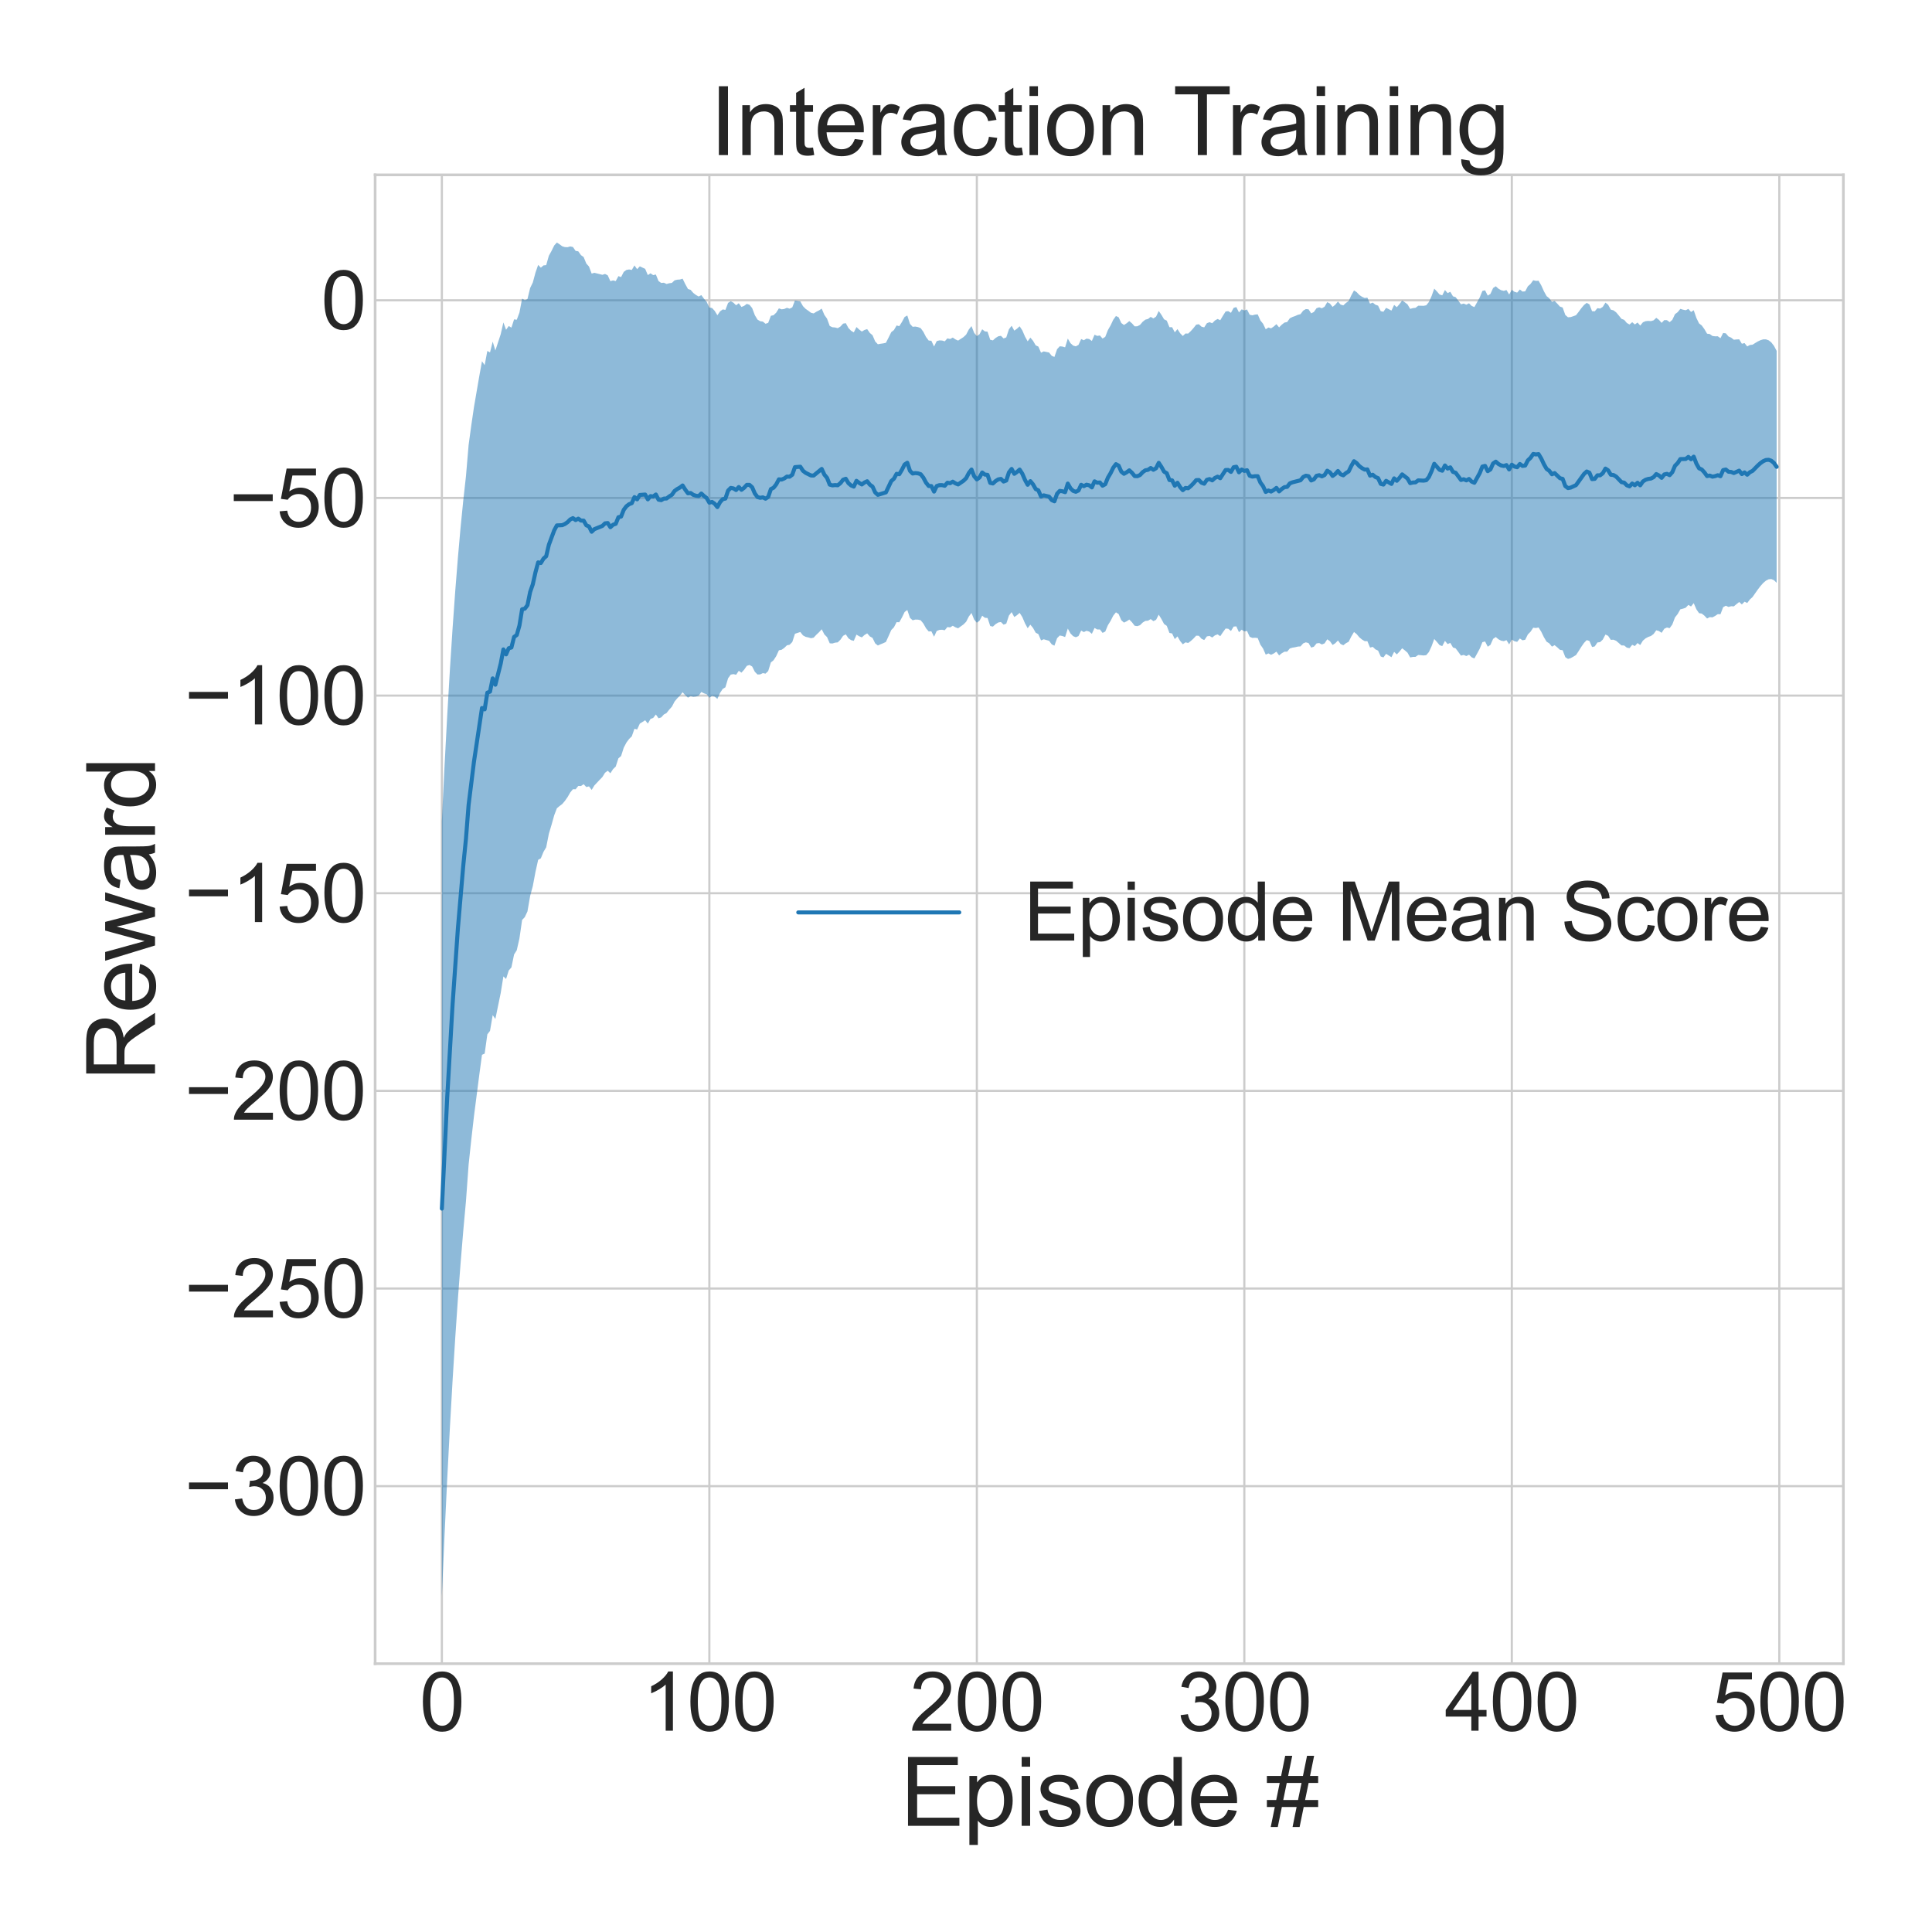 <?xml version="1.0" encoding="utf-8" standalone="no"?>
<!DOCTYPE svg PUBLIC "-//W3C//DTD SVG 1.1//EN"
  "http://www.w3.org/Graphics/SVG/1.1/DTD/svg11.dtd">
<svg xmlns:xlink="http://www.w3.org/1999/xlink" width="720pt" height="720pt" viewBox="0 0 720 720" xmlns="http://www.w3.org/2000/svg" version="1.1">
 <defs>
  <style type="text/css">*{stroke-linejoin: round; stroke-linecap: butt}</style>
 </defs>
 <g id="figure_1">
  <g id="patch_1">
   <path d="M 0 720 
L 720 720 
L 720 0 
L 0 0 
z
" style="fill: #ffffff"/>
  </g>
  <g id="axes_1">
   <g id="patch_2">
    <path d="M 139.8 620.014 
L 686.972 620.014 
L 686.972 65.16 
L 139.8 65.16 
z
" style="fill: #ffffff"/>
   </g>
   <g id="matplotlib.axis_1">
    <g id="xtick_1">
     <g id="line2d_1">
      <path d="M 164.671 620.014 
L 164.671 65.16 
" clip-path="url(#p056895d25e)" style="fill: none; stroke: #cccccc; stroke-width: 0.8; stroke-linecap: round"/>
     </g>
     <g id="line2d_2"/>
     <g id="text_1">
      <!-- 0 -->
      <g style="fill: #262626" transform="translate(156.33 644.987)scale(0.3 -0.3)">
       <defs>
        <path id="ArialMT-30" d="M 266 2259 
Q 266 3072 433 3567 
Q 600 4063 929 4331 
Q 1259 4600 1759 4600 
Q 2128 4600 2406 4451 
Q 2684 4303 2865 4023 
Q 3047 3744 3150 3342 
Q 3253 2941 3253 2259 
Q 3253 1453 3087 958 
Q 2922 463 2592 192 
Q 2263 -78 1759 -78 
Q 1097 -78 719 397 
Q 266 969 266 2259 
z
M 844 2259 
Q 844 1131 1108 757 
Q 1372 384 1759 384 
Q 2147 384 2411 759 
Q 2675 1134 2675 2259 
Q 2675 3391 2411 3762 
Q 2147 4134 1753 4134 
Q 1366 4134 1134 3806 
Q 844 3388 844 2259 
z
" transform="scale(0.016)"/>
       </defs>
       <use xlink:href="#ArialMT-30"/>
      </g>
     </g>
    </g>
    <g id="xtick_2">
     <g id="line2d_3">
      <path d="M 264.357 620.014 
L 264.357 65.16 
" clip-path="url(#p056895d25e)" style="fill: none; stroke: #cccccc; stroke-width: 0.8; stroke-linecap: round"/>
     </g>
     <g id="line2d_4"/>
     <g id="text_2">
      <!-- 100 -->
      <g style="fill: #262626" transform="translate(239.332 644.987)scale(0.3 -0.3)">
       <defs>
        <path id="ArialMT-31" d="M 2384 0 
L 1822 0 
L 1822 3584 
Q 1619 3391 1289 3197 
Q 959 3003 697 2906 
L 697 3450 
Q 1169 3672 1522 3987 
Q 1875 4303 2022 4600 
L 2384 4600 
L 2384 0 
z
" transform="scale(0.016)"/>
       </defs>
       <use xlink:href="#ArialMT-31"/>
       <use xlink:href="#ArialMT-30" x="55.615"/>
       <use xlink:href="#ArialMT-30" x="111.23"/>
      </g>
     </g>
    </g>
    <g id="xtick_3">
     <g id="line2d_5">
      <path d="M 364.042 620.014 
L 364.042 65.16 
" clip-path="url(#p056895d25e)" style="fill: none; stroke: #cccccc; stroke-width: 0.8; stroke-linecap: round"/>
     </g>
     <g id="line2d_6"/>
     <g id="text_3">
      <!-- 200 -->
      <g style="fill: #262626" transform="translate(339.018 644.987)scale(0.3 -0.3)">
       <defs>
        <path id="ArialMT-32" d="M 3222 541 
L 3222 0 
L 194 0 
Q 188 203 259 391 
Q 375 700 629 1000 
Q 884 1300 1366 1694 
Q 2113 2306 2375 2664 
Q 2638 3022 2638 3341 
Q 2638 3675 2398 3904 
Q 2159 4134 1775 4134 
Q 1369 4134 1125 3890 
Q 881 3647 878 3216 
L 300 3275 
Q 359 3922 746 4261 
Q 1134 4600 1788 4600 
Q 2447 4600 2831 4234 
Q 3216 3869 3216 3328 
Q 3216 3053 3103 2787 
Q 2991 2522 2730 2228 
Q 2469 1934 1863 1422 
Q 1356 997 1212 845 
Q 1069 694 975 541 
L 3222 541 
z
" transform="scale(0.016)"/>
       </defs>
       <use xlink:href="#ArialMT-32"/>
       <use xlink:href="#ArialMT-30" x="55.615"/>
       <use xlink:href="#ArialMT-30" x="111.23"/>
      </g>
     </g>
    </g>
    <g id="xtick_4">
     <g id="line2d_7">
      <path d="M 463.727 620.014 
L 463.727 65.16 
" clip-path="url(#p056895d25e)" style="fill: none; stroke: #cccccc; stroke-width: 0.8; stroke-linecap: round"/>
     </g>
     <g id="line2d_8"/>
     <g id="text_4">
      <!-- 300 -->
      <g style="fill: #262626" transform="translate(438.703 644.987)scale(0.3 -0.3)">
       <defs>
        <path id="ArialMT-33" d="M 269 1209 
L 831 1284 
Q 928 806 1161 595 
Q 1394 384 1728 384 
Q 2125 384 2398 659 
Q 2672 934 2672 1341 
Q 2672 1728 2419 1979 
Q 2166 2231 1775 2231 
Q 1616 2231 1378 2169 
L 1441 2663 
Q 1497 2656 1531 2656 
Q 1891 2656 2178 2843 
Q 2466 3031 2466 3422 
Q 2466 3731 2256 3934 
Q 2047 4138 1716 4138 
Q 1388 4138 1169 3931 
Q 950 3725 888 3313 
L 325 3413 
Q 428 3978 793 4289 
Q 1159 4600 1703 4600 
Q 2078 4600 2393 4439 
Q 2709 4278 2876 4000 
Q 3044 3722 3044 3409 
Q 3044 3113 2884 2869 
Q 2725 2625 2413 2481 
Q 2819 2388 3044 2092 
Q 3269 1797 3269 1353 
Q 3269 753 2831 336 
Q 2394 -81 1725 -81 
Q 1122 -81 723 278 
Q 325 638 269 1209 
z
" transform="scale(0.016)"/>
       </defs>
       <use xlink:href="#ArialMT-33"/>
       <use xlink:href="#ArialMT-30" x="55.615"/>
       <use xlink:href="#ArialMT-30" x="111.23"/>
      </g>
     </g>
    </g>
    <g id="xtick_5">
     <g id="line2d_9">
      <path d="M 563.412 620.014 
L 563.412 65.16 
" clip-path="url(#p056895d25e)" style="fill: none; stroke: #cccccc; stroke-width: 0.8; stroke-linecap: round"/>
     </g>
     <g id="line2d_10"/>
     <g id="text_5">
      <!-- 400 -->
      <g style="fill: #262626" transform="translate(538.388 644.987)scale(0.3 -0.3)">
       <defs>
        <path id="ArialMT-34" d="M 2069 0 
L 2069 1097 
L 81 1097 
L 81 1613 
L 2172 4581 
L 2631 4581 
L 2631 1613 
L 3250 1613 
L 3250 1097 
L 2631 1097 
L 2631 0 
L 2069 0 
z
M 2069 1613 
L 2069 3678 
L 634 1613 
L 2069 1613 
z
" transform="scale(0.016)"/>
       </defs>
       <use xlink:href="#ArialMT-34"/>
       <use xlink:href="#ArialMT-30" x="55.615"/>
       <use xlink:href="#ArialMT-30" x="111.23"/>
      </g>
     </g>
    </g>
    <g id="xtick_6">
     <g id="line2d_11">
      <path d="M 663.097 620.014 
L 663.097 65.16 
" clip-path="url(#p056895d25e)" style="fill: none; stroke: #cccccc; stroke-width: 0.8; stroke-linecap: round"/>
     </g>
     <g id="line2d_12"/>
     <g id="text_6">
      <!-- 500 -->
      <g style="fill: #262626" transform="translate(638.073 644.987)scale(0.3 -0.3)">
       <defs>
        <path id="ArialMT-35" d="M 266 1200 
L 856 1250 
Q 922 819 1161 601 
Q 1400 384 1738 384 
Q 2144 384 2425 690 
Q 2706 997 2706 1503 
Q 2706 1984 2436 2262 
Q 2166 2541 1728 2541 
Q 1456 2541 1237 2417 
Q 1019 2294 894 2097 
L 366 2166 
L 809 4519 
L 3088 4519 
L 3088 3981 
L 1259 3981 
L 1013 2750 
Q 1425 3038 1878 3038 
Q 2478 3038 2890 2622 
Q 3303 2206 3303 1553 
Q 3303 931 2941 478 
Q 2500 -78 1738 -78 
Q 1113 -78 717 272 
Q 322 622 266 1200 
z
" transform="scale(0.016)"/>
       </defs>
       <use xlink:href="#ArialMT-35"/>
       <use xlink:href="#ArialMT-30" x="55.615"/>
       <use xlink:href="#ArialMT-30" x="111.23"/>
      </g>
     </g>
    </g>
    <g id="text_7">
     <!-- Episode # -->
     <g style="fill: #262626" transform="translate(335.555 680.429)scale(0.35 -0.35)">
      <defs>
       <path id="ArialMT-45" d="M 506 0 
L 506 4581 
L 3819 4581 
L 3819 4041 
L 1113 4041 
L 1113 2638 
L 3647 2638 
L 3647 2100 
L 1113 2100 
L 1113 541 
L 3925 541 
L 3925 0 
L 506 0 
z
" transform="scale(0.016)"/>
       <path id="ArialMT-70" d="M 422 -1272 
L 422 3319 
L 934 3319 
L 934 2888 
Q 1116 3141 1344 3267 
Q 1572 3394 1897 3394 
Q 2322 3394 2647 3175 
Q 2972 2956 3137 2557 
Q 3303 2159 3303 1684 
Q 3303 1175 3120 767 
Q 2938 359 2589 142 
Q 2241 -75 1856 -75 
Q 1575 -75 1351 44 
Q 1128 163 984 344 
L 984 -1272 
L 422 -1272 
z
M 931 1641 
Q 931 1000 1190 694 
Q 1450 388 1819 388 
Q 2194 388 2461 705 
Q 2728 1022 2728 1688 
Q 2728 2322 2467 2637 
Q 2206 2953 1844 2953 
Q 1484 2953 1207 2617 
Q 931 2281 931 1641 
z
" transform="scale(0.016)"/>
       <path id="ArialMT-69" d="M 425 3934 
L 425 4581 
L 988 4581 
L 988 3934 
L 425 3934 
z
M 425 0 
L 425 3319 
L 988 3319 
L 988 0 
L 425 0 
z
" transform="scale(0.016)"/>
       <path id="ArialMT-73" d="M 197 991 
L 753 1078 
Q 800 744 1014 566 
Q 1228 388 1613 388 
Q 2000 388 2187 545 
Q 2375 703 2375 916 
Q 2375 1106 2209 1216 
Q 2094 1291 1634 1406 
Q 1016 1563 777 1677 
Q 538 1791 414 1992 
Q 291 2194 291 2438 
Q 291 2659 392 2848 
Q 494 3038 669 3163 
Q 800 3259 1026 3326 
Q 1253 3394 1513 3394 
Q 1903 3394 2198 3281 
Q 2494 3169 2634 2976 
Q 2775 2784 2828 2463 
L 2278 2388 
Q 2241 2644 2061 2787 
Q 1881 2931 1553 2931 
Q 1166 2931 1000 2803 
Q 834 2675 834 2503 
Q 834 2394 903 2306 
Q 972 2216 1119 2156 
Q 1203 2125 1616 2013 
Q 2213 1853 2448 1751 
Q 2684 1650 2818 1456 
Q 2953 1263 2953 975 
Q 2953 694 2789 445 
Q 2625 197 2315 61 
Q 2006 -75 1616 -75 
Q 969 -75 630 194 
Q 291 463 197 991 
z
" transform="scale(0.016)"/>
       <path id="ArialMT-6f" d="M 213 1659 
Q 213 2581 725 3025 
Q 1153 3394 1769 3394 
Q 2453 3394 2887 2945 
Q 3322 2497 3322 1706 
Q 3322 1066 3130 698 
Q 2938 331 2570 128 
Q 2203 -75 1769 -75 
Q 1072 -75 642 372 
Q 213 819 213 1659 
z
M 791 1659 
Q 791 1022 1069 705 
Q 1347 388 1769 388 
Q 2188 388 2466 706 
Q 2744 1025 2744 1678 
Q 2744 2294 2464 2611 
Q 2184 2928 1769 2928 
Q 1347 2928 1069 2612 
Q 791 2297 791 1659 
z
" transform="scale(0.016)"/>
       <path id="ArialMT-64" d="M 2575 0 
L 2575 419 
Q 2259 -75 1647 -75 
Q 1250 -75 917 144 
Q 584 363 401 755 
Q 219 1147 219 1656 
Q 219 2153 384 2558 
Q 550 2963 881 3178 
Q 1213 3394 1622 3394 
Q 1922 3394 2156 3267 
Q 2391 3141 2538 2938 
L 2538 4581 
L 3097 4581 
L 3097 0 
L 2575 0 
z
M 797 1656 
Q 797 1019 1065 703 
Q 1334 388 1700 388 
Q 2069 388 2326 689 
Q 2584 991 2584 1609 
Q 2584 2291 2321 2609 
Q 2059 2928 1675 2928 
Q 1300 2928 1048 2622 
Q 797 2316 797 1656 
z
" transform="scale(0.016)"/>
       <path id="ArialMT-65" d="M 2694 1069 
L 3275 997 
Q 3138 488 2766 206 
Q 2394 -75 1816 -75 
Q 1088 -75 661 373 
Q 234 822 234 1631 
Q 234 2469 665 2931 
Q 1097 3394 1784 3394 
Q 2450 3394 2872 2941 
Q 3294 2488 3294 1666 
Q 3294 1616 3291 1516 
L 816 1516 
Q 847 969 1125 678 
Q 1403 388 1819 388 
Q 2128 388 2347 550 
Q 2566 713 2694 1069 
z
M 847 1978 
L 2700 1978 
Q 2663 2397 2488 2606 
Q 2219 2931 1791 2931 
Q 1403 2931 1139 2672 
Q 875 2413 847 1978 
z
" transform="scale(0.016)"/>
       <path id="ArialMT-20" transform="scale(0.016)"/>
       <path id="ArialMT-23" d="M 322 -78 
L 594 1253 
L 66 1253 
L 66 1719 
L 688 1719 
L 919 2853 
L 66 2853 
L 66 3319 
L 1013 3319 
L 1284 4659 
L 1753 4659 
L 1481 3319 
L 2466 3319 
L 2738 4659 
L 3209 4659 
L 2938 3319 
L 3478 3319 
L 3478 2853 
L 2844 2853 
L 2609 1719 
L 3478 1719 
L 3478 1253 
L 2516 1253 
L 2244 -78 
L 1775 -78 
L 2044 1253 
L 1063 1253 
L 791 -78 
L 322 -78 
z
M 1156 1719 
L 2138 1719 
L 2372 2853 
L 1388 2853 
L 1156 1719 
z
" transform="scale(0.016)"/>
      </defs>
      <use xlink:href="#ArialMT-45"/>
      <use xlink:href="#ArialMT-70" x="66.699"/>
      <use xlink:href="#ArialMT-69" x="122.314"/>
      <use xlink:href="#ArialMT-73" x="144.531"/>
      <use xlink:href="#ArialMT-6f" x="194.531"/>
      <use xlink:href="#ArialMT-64" x="250.146"/>
      <use xlink:href="#ArialMT-65" x="305.762"/>
      <use xlink:href="#ArialMT-20" x="361.377"/>
      <use xlink:href="#ArialMT-23" x="389.16"/>
     </g>
    </g>
   </g>
   <g id="matplotlib.axis_2">
    <g id="ytick_1">
     <g id="line2d_13">
      <path d="M 139.8 553.846 
L 686.972 553.846 
" clip-path="url(#p056895d25e)" style="fill: none; stroke: #cccccc; stroke-width: 0.8; stroke-linecap: round"/>
     </g>
     <g id="line2d_14"/>
     <g id="text_8">
      <!-- −300 -->
      <g style="fill: #262626" transform="translate(68.73 564.583)scale(0.3 -0.3)">
       <defs>
        <path id="ArialMT-2212" d="M 3381 1997 
L 356 1997 
L 356 2522 
L 3381 2522 
L 3381 1997 
z
" transform="scale(0.016)"/>
       </defs>
       <use xlink:href="#ArialMT-2212"/>
       <use xlink:href="#ArialMT-33" x="58.398"/>
       <use xlink:href="#ArialMT-30" x="114.014"/>
       <use xlink:href="#ArialMT-30" x="169.629"/>
      </g>
     </g>
    </g>
    <g id="ytick_2">
     <g id="line2d_15">
      <path d="M 139.8 480.192 
L 686.972 480.192 
" clip-path="url(#p056895d25e)" style="fill: none; stroke: #cccccc; stroke-width: 0.8; stroke-linecap: round"/>
     </g>
     <g id="line2d_16"/>
     <g id="text_9">
      <!-- −250 -->
      <g style="fill: #262626" transform="translate(68.73 490.928)scale(0.3 -0.3)">
       <use xlink:href="#ArialMT-2212"/>
       <use xlink:href="#ArialMT-32" x="58.398"/>
       <use xlink:href="#ArialMT-35" x="114.014"/>
       <use xlink:href="#ArialMT-30" x="169.629"/>
      </g>
     </g>
    </g>
    <g id="ytick_3">
     <g id="line2d_17">
      <path d="M 139.8 406.537 
L 686.972 406.537 
" clip-path="url(#p056895d25e)" style="fill: none; stroke: #cccccc; stroke-width: 0.8; stroke-linecap: round"/>
     </g>
     <g id="line2d_18"/>
     <g id="text_10">
      <!-- −200 -->
      <g style="fill: #262626" transform="translate(68.73 417.274)scale(0.3 -0.3)">
       <use xlink:href="#ArialMT-2212"/>
       <use xlink:href="#ArialMT-32" x="58.398"/>
       <use xlink:href="#ArialMT-30" x="114.014"/>
       <use xlink:href="#ArialMT-30" x="169.629"/>
      </g>
     </g>
    </g>
    <g id="ytick_4">
     <g id="line2d_19">
      <path d="M 139.8 332.882 
L 686.972 332.882 
" clip-path="url(#p056895d25e)" style="fill: none; stroke: #cccccc; stroke-width: 0.8; stroke-linecap: round"/>
     </g>
     <g id="line2d_20"/>
     <g id="text_11">
      <!-- −150 -->
      <g style="fill: #262626" transform="translate(68.73 343.619)scale(0.3 -0.3)">
       <use xlink:href="#ArialMT-2212"/>
       <use xlink:href="#ArialMT-31" x="58.398"/>
       <use xlink:href="#ArialMT-35" x="114.014"/>
       <use xlink:href="#ArialMT-30" x="169.629"/>
      </g>
     </g>
    </g>
    <g id="ytick_5">
     <g id="line2d_21">
      <path d="M 139.8 259.228 
L 686.972 259.228 
" clip-path="url(#p056895d25e)" style="fill: none; stroke: #cccccc; stroke-width: 0.8; stroke-linecap: round"/>
     </g>
     <g id="line2d_22"/>
     <g id="text_12">
      <!-- −100 -->
      <g style="fill: #262626" transform="translate(68.73 269.964)scale(0.3 -0.3)">
       <use xlink:href="#ArialMT-2212"/>
       <use xlink:href="#ArialMT-31" x="58.398"/>
       <use xlink:href="#ArialMT-30" x="114.014"/>
       <use xlink:href="#ArialMT-30" x="169.629"/>
      </g>
     </g>
    </g>
    <g id="ytick_6">
     <g id="line2d_23">
      <path d="M 139.8 185.573 
L 686.972 185.573 
" clip-path="url(#p056895d25e)" style="fill: none; stroke: #cccccc; stroke-width: 0.8; stroke-linecap: round"/>
     </g>
     <g id="line2d_24"/>
     <g id="text_13">
      <!-- −50 -->
      <g style="fill: #262626" transform="translate(85.412 196.31)scale(0.3 -0.3)">
       <use xlink:href="#ArialMT-2212"/>
       <use xlink:href="#ArialMT-35" x="58.398"/>
       <use xlink:href="#ArialMT-30" x="114.014"/>
      </g>
     </g>
    </g>
    <g id="ytick_7">
     <g id="line2d_25">
      <path d="M 139.8 111.918 
L 686.972 111.918 
" clip-path="url(#p056895d25e)" style="fill: none; stroke: #cccccc; stroke-width: 0.8; stroke-linecap: round"/>
     </g>
     <g id="line2d_26"/>
     <g id="text_14">
      <!-- 0 -->
      <g style="fill: #262626" transform="translate(119.617 122.655)scale(0.3 -0.3)">
       <use xlink:href="#ArialMT-30"/>
      </g>
     </g>
    </g>
    <g id="text_15">
     <!-- Reward -->
     <g style="fill: #262626" transform="translate(57.773 402.885)rotate(-90)scale(0.35 -0.35)">
      <defs>
       <path id="ArialMT-52" d="M 503 0 
L 503 4581 
L 2534 4581 
Q 3147 4581 3465 4457 
Q 3784 4334 3975 4021 
Q 4166 3709 4166 3331 
Q 4166 2844 3850 2509 
Q 3534 2175 2875 2084 
Q 3116 1969 3241 1856 
Q 3506 1613 3744 1247 
L 4541 0 
L 3778 0 
L 3172 953 
Q 2906 1366 2734 1584 
Q 2563 1803 2427 1890 
Q 2291 1978 2150 2013 
Q 2047 2034 1813 2034 
L 1109 2034 
L 1109 0 
L 503 0 
z
M 1109 2559 
L 2413 2559 
Q 2828 2559 3062 2645 
Q 3297 2731 3419 2920 
Q 3541 3109 3541 3331 
Q 3541 3656 3305 3865 
Q 3069 4075 2559 4075 
L 1109 4075 
L 1109 2559 
z
" transform="scale(0.016)"/>
       <path id="ArialMT-77" d="M 1034 0 
L 19 3319 
L 600 3319 
L 1128 1403 
L 1325 691 
Q 1338 744 1497 1375 
L 2025 3319 
L 2603 3319 
L 3100 1394 
L 3266 759 
L 3456 1400 
L 4025 3319 
L 4572 3319 
L 3534 0 
L 2950 0 
L 2422 1988 
L 2294 2553 
L 1622 0 
L 1034 0 
z
" transform="scale(0.016)"/>
       <path id="ArialMT-61" d="M 2588 409 
Q 2275 144 1986 34 
Q 1697 -75 1366 -75 
Q 819 -75 525 192 
Q 231 459 231 875 
Q 231 1119 342 1320 
Q 453 1522 633 1644 
Q 813 1766 1038 1828 
Q 1203 1872 1538 1913 
Q 2219 1994 2541 2106 
Q 2544 2222 2544 2253 
Q 2544 2597 2384 2738 
Q 2169 2928 1744 2928 
Q 1347 2928 1158 2789 
Q 969 2650 878 2297 
L 328 2372 
Q 403 2725 575 2942 
Q 747 3159 1072 3276 
Q 1397 3394 1825 3394 
Q 2250 3394 2515 3294 
Q 2781 3194 2906 3042 
Q 3031 2891 3081 2659 
Q 3109 2516 3109 2141 
L 3109 1391 
Q 3109 606 3145 398 
Q 3181 191 3288 0 
L 2700 0 
Q 2613 175 2588 409 
z
M 2541 1666 
Q 2234 1541 1622 1453 
Q 1275 1403 1131 1340 
Q 988 1278 909 1158 
Q 831 1038 831 891 
Q 831 666 1001 516 
Q 1172 366 1500 366 
Q 1825 366 2078 508 
Q 2331 650 2450 897 
Q 2541 1088 2541 1459 
L 2541 1666 
z
" transform="scale(0.016)"/>
       <path id="ArialMT-72" d="M 416 0 
L 416 3319 
L 922 3319 
L 922 2816 
Q 1116 3169 1280 3281 
Q 1444 3394 1641 3394 
Q 1925 3394 2219 3213 
L 2025 2691 
Q 1819 2813 1613 2813 
Q 1428 2813 1281 2702 
Q 1134 2591 1072 2394 
Q 978 2094 978 1738 
L 978 0 
L 416 0 
z
" transform="scale(0.016)"/>
      </defs>
      <use xlink:href="#ArialMT-52"/>
      <use xlink:href="#ArialMT-65" x="72.217"/>
      <use xlink:href="#ArialMT-77" x="127.832"/>
      <use xlink:href="#ArialMT-61" x="200.049"/>
      <use xlink:href="#ArialMT-72" x="255.664"/>
      <use xlink:href="#ArialMT-64" x="288.965"/>
     </g>
    </g>
   </g>
   <g id="PolyCollection_1">
    <path d="M 164.671 306.028 
L 164.671 594.793 
L 165.668 572.067 
L 166.665 551.187 
L 167.662 532.047 
L 168.659 514.539 
L 169.656 498.556 
L 170.653 483.992 
L 171.649 470.739 
L 172.646 458.692 
L 173.643 447.742 
L 174.64 434.003 
L 175.637 424.704 
L 176.634 415.981 
L 177.631 408.215 
L 178.627 400.498 
L 179.624 393.094 
L 180.621 392.647 
L 181.618 385.481 
L 182.615 384.17 
L 183.612 378.302 
L 184.608 379.748 
L 185.605 374.898 
L 186.602 370.062 
L 187.599 363.881 
L 188.596 364.837 
L 189.593 361.665 
L 190.59 360.524 
L 191.586 355.709 
L 192.583 354.122 
L 193.58 349.739 
L 194.577 342.842 
L 195.574 341.781 
L 196.571 339.652 
L 197.568 333.904 
L 198.564 330.217 
L 199.561 324.901 
L 200.558 320.433 
L 201.555 319.874 
L 202.552 317.442 
L 203.549 315.772 
L 204.546 310.725 
L 205.542 307.39 
L 206.539 303.834 
L 207.536 301.224 
L 208.533 300.381 
L 209.53 299.643 
L 210.527 298.472 
L 211.524 297.049 
L 212.52 295.321 
L 213.517 294.115 
L 214.514 294.139 
L 215.511 292.894 
L 216.508 292.924 
L 217.505 292.255 
L 218.501 293.306 
L 219.498 293.071 
L 220.495 294.368 
L 221.492 292.739 
L 222.489 291.67 
L 223.486 290.608 
L 224.483 289.589 
L 225.479 287.987 
L 226.476 287.23 
L 227.473 288.167 
L 228.47 286.631 
L 229.467 285.667 
L 230.464 282.604 
L 231.461 281.76 
L 232.457 278.629 
L 233.454 276.729 
L 234.451 275.387 
L 235.448 274.42 
L 236.445 271.591 
L 237.442 271.86 
L 238.439 269.675 
L 239.435 269.051 
L 240.432 268.414 
L 241.429 269.663 
L 242.426 267.925 
L 243.423 267.553 
L 244.42 266.275 
L 245.416 267.684 
L 246.413 267.355 
L 247.41 266.261 
L 248.407 265.728 
L 249.404 264.463 
L 250.401 263.355 
L 251.398 261.438 
L 252.394 260.243 
L 253.391 259.225 
L 254.388 257.984 
L 255.385 259.096 
L 256.382 259.986 
L 257.379 259.421 
L 258.376 259.679 
L 259.372 259.563 
L 260.369 259.253 
L 261.366 257.878 
L 262.363 258.386 
L 263.36 258.726 
L 264.357 260.027 
L 265.354 259.34 
L 266.35 259.623 
L 267.347 260.462 
L 268.344 258.226 
L 269.341 256.731 
L 270.338 256.135 
L 271.335 252.777 
L 272.331 251.412 
L 273.328 251.224 
L 274.325 251.466 
L 275.322 249.988 
L 276.319 250.677 
L 277.316 249.576 
L 278.313 248.149 
L 279.309 247.816 
L 280.306 248.377 
L 281.303 250.361 
L 282.3 251.367 
L 283.297 251.334 
L 284.294 250.848 
L 285.291 251.043 
L 286.287 250.082 
L 287.284 246.857 
L 288.281 246.062 
L 289.278 244.514 
L 290.275 242.346 
L 291.272 242.155 
L 292.269 241.465 
L 293.265 240.492 
L 294.262 240.283 
L 295.259 239.27 
L 296.256 236.187 
L 297.253 235.86 
L 298.25 235.529 
L 299.246 236.798 
L 300.243 237.331 
L 301.24 237.556 
L 302.237 237.843 
L 303.234 237.628 
L 304.231 236.549 
L 305.228 235.617 
L 306.224 234.512 
L 307.221 236.433 
L 308.218 237.427 
L 309.215 239.739 
L 310.212 239.816 
L 311.209 239.506 
L 312.206 239.388 
L 313.202 238.403 
L 314.199 236.951 
L 315.196 236.41 
L 316.193 237.884 
L 317.19 238.565 
L 318.187 238.818 
L 319.184 236.504 
L 320.18 237.105 
L 321.177 237.54 
L 322.174 236.645 
L 323.171 236.035 
L 324.168 237.167 
L 325.165 237.735 
L 326.161 239.776 
L 327.158 240.553 
L 328.155 240.104 
L 329.152 239.707 
L 330.149 239.237 
L 331.146 237.059 
L 332.143 234.798 
L 333.139 233.784 
L 334.136 231.856 
L 335.133 231.899 
L 336.13 230.123 
L 337.127 228.069 
L 338.124 227.322 
L 339.121 230.26 
L 340.117 231.159 
L 341.114 230.902 
L 342.111 230.924 
L 343.108 231.157 
L 344.105 232.359 
L 345.102 234.146 
L 346.099 235.324 
L 347.095 235.278 
L 348.092 237.278 
L 349.089 235.136 
L 350.086 234.751 
L 351.083 234.688 
L 352.08 234.873 
L 353.076 233.679 
L 354.073 233.819 
L 355.07 233.199 
L 356.067 233.788 
L 357.064 234.146 
L 358.061 233.429 
L 359.058 232.714 
L 360.054 231.714 
L 361.051 229.757 
L 362.048 228.434 
L 363.045 230.91 
L 364.042 232.071 
L 365.039 231.33 
L 366.036 229.46 
L 367.032 230.221 
L 368.029 230.31 
L 369.026 233.297 
L 370.023 233.518 
L 371.02 232.612 
L 372.017 231.987 
L 373.014 231.801 
L 374.01 232.791 
L 375.007 232.414 
L 376.004 229.392 
L 377.001 228.115 
L 377.998 229.949 
L 378.995 229.271 
L 379.991 228.396 
L 380.988 229.954 
L 381.985 232.297 
L 382.982 234.125 
L 383.979 232.795 
L 384.976 234.015 
L 385.973 235.791 
L 386.969 236.31 
L 387.966 238.661 
L 388.963 238.245 
L 389.96 238.525 
L 390.957 238.802 
L 391.954 240.129 
L 392.951 240.624 
L 393.947 237.832 
L 394.944 236.828 
L 395.941 237.032 
L 396.938 237.406 
L 397.935 234.253 
L 398.932 236.06 
L 399.929 237.083 
L 400.925 237.477 
L 401.922 237.051 
L 402.919 234.995 
L 403.916 235.561 
L 404.913 235.079 
L 405.91 235.362 
L 406.906 236.21 
L 407.903 234.018 
L 408.9 234.591 
L 409.897 234.575 
L 410.894 235.855 
L 411.891 235.371 
L 412.888 232.989 
L 413.884 231.393 
L 414.881 229.437 
L 415.878 228.196 
L 416.875 228.824 
L 417.872 231.133 
L 418.869 232.027 
L 419.866 231.544 
L 420.862 230.898 
L 421.859 231.909 
L 422.856 233.201 
L 423.853 233.337 
L 424.85 232.992 
L 425.847 232.004 
L 426.844 231.398 
L 427.84 231.313 
L 428.837 230.723 
L 429.834 231.482 
L 430.831 230.991 
L 431.828 229.074 
L 432.825 230.69 
L 433.821 232.553 
L 434.818 233.232 
L 435.815 235.872 
L 436.812 236.076 
L 437.809 238.172 
L 438.806 237.164 
L 439.803 238.89 
L 440.799 240.119 
L 441.796 239.386 
L 442.793 239.618 
L 443.79 238.874 
L 444.787 237.966 
L 445.784 236.895 
L 446.781 236.936 
L 447.777 238.059 
L 448.774 238.52 
L 449.771 237.165 
L 450.768 236.993 
L 451.765 237.587 
L 452.762 236.783 
L 453.759 236.405 
L 454.755 237.084 
L 455.752 235.61 
L 456.749 234.242 
L 457.746 234.321 
L 458.743 235.153 
L 459.74 233.511 
L 460.736 233.426 
L 461.733 235.618 
L 462.73 234.677 
L 463.727 235.298 
L 464.724 235.138 
L 465.721 237.306 
L 466.718 237.733 
L 467.714 237.676 
L 468.711 237.783 
L 469.708 240.251 
L 470.705 241.697 
L 471.702 243.958 
L 472.699 243.506 
L 473.696 244.017 
L 474.692 243.539 
L 475.689 242.852 
L 476.686 244.263 
L 477.683 243.445 
L 478.68 242.868 
L 479.677 242.865 
L 480.674 241.666 
L 481.67 241.367 
L 482.667 241.207 
L 483.664 240.958 
L 484.661 240.894 
L 485.658 239.769 
L 486.655 239.38 
L 487.652 239.654 
L 488.648 241.342 
L 489.645 241.011 
L 490.642 239.78 
L 491.639 239.647 
L 492.636 240.172 
L 493.633 239.775 
L 494.629 238.242 
L 495.626 238.949 
L 496.623 240.363 
L 497.62 239.72 
L 498.617 238.689 
L 499.614 240.007 
L 500.611 240.464 
L 501.607 239.7 
L 502.604 239.169 
L 503.601 237.187 
L 504.598 235.522 
L 505.595 236.319 
L 506.592 237.517 
L 507.589 238.337 
L 508.585 238.941 
L 509.582 238.944 
L 510.579 241.341 
L 511.576 241.065 
L 512.573 241.986 
L 513.57 242.47 
L 514.567 244.667 
L 515.563 244.999 
L 516.56 243.662 
L 517.557 244.276 
L 518.554 244.927 
L 519.551 242.921 
L 520.548 243.873 
L 521.544 242.84 
L 522.541 241.592 
L 523.538 242.365 
L 524.535 243.227 
L 525.532 245.008 
L 526.529 244.811 
L 527.526 244.789 
L 528.522 244.095 
L 529.519 244.169 
L 530.516 244.275 
L 531.513 244.154 
L 532.51 242.992 
L 533.507 240.841 
L 534.504 238.13 
L 535.5 239.236 
L 536.497 240.431 
L 537.494 240.782 
L 538.491 238.843 
L 539.488 240.028 
L 540.485 239.585 
L 541.482 241.293 
L 542.478 241.63 
L 543.475 242.972 
L 544.472 244.336 
L 545.469 244.065 
L 546.466 244.501 
L 547.463 243.979 
L 548.459 244.962 
L 549.456 245.386 
L 550.453 243.605 
L 551.45 241.768 
L 552.447 239.319 
L 553.444 239.06 
L 554.441 241.006 
L 555.437 240.343 
L 556.434 238.102 
L 557.431 237.404 
L 558.428 238.245 
L 559.425 238.759 
L 560.422 238.941 
L 561.419 238.564 
L 562.415 240.151 
L 563.412 238.346 
L 564.409 238.986 
L 565.406 239.202 
L 566.403 237.941 
L 567.4 238.619 
L 568.397 238.424 
L 569.393 236.429 
L 570.39 235.43 
L 571.387 233.926 
L 572.384 234.044 
L 573.381 233.843 
L 574.378 235.428 
L 575.374 237.483 
L 576.371 239.135 
L 577.368 239.761 
L 578.365 240.975 
L 579.362 240.441 
L 580.359 241.262 
L 581.356 242.176 
L 582.352 242.319 
L 583.349 244.91 
L 584.346 245.557 
L 585.343 245.266 
L 586.34 244.712 
L 587.337 244.121 
L 588.334 242.607 
L 589.33 241.012 
L 590.327 239.587 
L 591.324 238.548 
L 592.321 238.86 
L 593.318 241.127 
L 594.315 240.897 
L 595.312 239.434 
L 596.308 239.298 
L 597.305 238.37 
L 598.302 236.48 
L 599.299 236.958 
L 600.296 238.452 
L 601.293 238.395 
L 602.289 238.805 
L 603.286 239.649 
L 604.283 240.537 
L 605.28 240.551 
L 606.277 241.36 
L 607.274 241.553 
L 608.271 240.311 
L 609.267 240.764 
L 610.264 239.64 
L 611.261 240.384 
L 612.258 238.75 
L 613.255 237.904 
L 614.252 237.369 
L 615.249 237.016 
L 616.245 236.275 
L 617.242 234.892 
L 618.239 235.171 
L 619.236 235.833 
L 620.233 234.321 
L 621.23 233.859 
L 622.227 234.1 
L 623.223 232.732 
L 624.22 230.095 
L 625.217 228.839 
L 626.214 227.069 
L 627.211 226.832 
L 628.208 226.487 
L 629.204 225.43 
L 630.201 226.016 
L 631.198 224.774 
L 632.195 227.067 
L 633.192 228.515 
L 634.189 228.661 
L 635.186 229.438 
L 636.182 230.498 
L 637.179 229.988 
L 638.176 230.07 
L 639.173 229.545 
L 640.17 228.871 
L 641.167 228.912 
L 642.164 226.288 
L 643.16 225.727 
L 644.157 226.192 
L 645.154 225.924 
L 646.151 225.972 
L 647.148 225.143 
L 648.145 224.351 
L 649.142 225.253 
L 650.138 224.237 
L 651.135 224.723 
L 652.132 223.4 
L 653.129 222.498 
L 654.126 221.062 
L 655.123 219.655 
L 656.119 218.355 
L 657.116 217.241 
L 658.113 216.391 
L 659.11 215.883 
L 660.107 215.796 
L 661.104 216.208 
L 662.101 217.198 
L 662.101 130.759 
L 662.101 130.759 
L 661.104 128.881 
L 660.107 127.593 
L 659.11 126.814 
L 658.113 126.467 
L 657.116 126.473 
L 656.119 126.753 
L 655.123 127.23 
L 654.126 127.824 
L 653.129 128.457 
L 652.132 128.567 
L 651.135 129.108 
L 650.138 127.851 
L 649.142 128.106 
L 648.145 126.453 
L 647.148 126.504 
L 646.151 126.602 
L 645.154 125.832 
L 644.157 125.389 
L 643.16 124.223 
L 642.164 124.093 
L 641.167 126.035 
L 640.17 125.322 
L 639.173 125.334 
L 638.176 125.206 
L 637.179 124.481 
L 636.182 124.357 
L 635.186 122.673 
L 634.189 121.282 
L 633.192 120.53 
L 632.195 118.486 
L 631.198 115.607 
L 630.201 116.271 
L 629.204 115.116 
L 628.208 115.614 
L 627.211 115.408 
L 626.214 115.104 
L 625.217 116.341 
L 624.22 117.073 
L 623.223 119.196 
L 622.227 120.058 
L 621.23 119.319 
L 620.233 119.293 
L 619.236 120.324 
L 618.239 119.191 
L 617.242 118.448 
L 616.245 119.377 
L 615.249 119.671 
L 614.252 119.587 
L 613.255 119.692 
L 612.258 120.116 
L 611.261 121.337 
L 610.264 120.188 
L 609.267 120.915 
L 608.271 120.073 
L 607.274 120.933 
L 606.277 120.367 
L 605.28 119.193 
L 604.283 118.821 
L 603.286 117.583 
L 602.289 116.397 
L 601.293 115.653 
L 600.296 115.382 
L 599.299 113.569 
L 598.302 112.779 
L 597.305 114.365 
L 596.308 114.995 
L 595.312 114.842 
L 594.315 116.021 
L 593.318 115.976 
L 592.321 113.441 
L 591.324 112.868 
L 590.327 113.653 
L 589.33 114.831 
L 588.334 116.186 
L 587.337 117.467 
L 586.34 117.831 
L 585.343 118.165 
L 584.346 118.243 
L 583.349 117.39 
L 582.352 114.599 
L 581.356 114.263 
L 580.359 113.163 
L 579.362 112.161 
L 578.365 112.521 
L 577.368 111.14 
L 576.371 110.353 
L 575.374 108.546 
L 574.378 106.343 
L 573.381 104.616 
L 572.384 104.68 
L 571.387 104.431 
L 570.39 105.811 
L 569.393 106.692 
L 568.397 108.573 
L 567.4 108.662 
L 566.403 107.883 
L 565.406 109.049 
L 564.409 108.743 
L 563.412 108.019 
L 562.415 109.745 
L 561.419 108.085 
L 560.422 108.395 
L 559.425 108.15 
L 558.428 107.58 
L 557.431 106.687 
L 556.434 107.339 
L 555.437 109.539 
L 554.441 110.166 
L 553.444 108.189 
L 552.447 108.422 
L 551.45 110.85 
L 550.453 112.671 
L 549.456 114.441 
L 548.459 114.01 
L 547.463 113.026 
L 546.466 113.551 
L 545.469 113.123 
L 544.472 113.406 
L 543.475 112.059 
L 542.478 110.738 
L 541.482 110.427 
L 540.485 108.749 
L 539.488 109.227 
L 538.491 108.08 
L 537.494 110.061 
L 536.497 109.758 
L 535.5 108.613 
L 534.504 107.563 
L 533.507 110.333 
L 532.51 112.547 
L 531.513 113.777 
L 530.516 113.968 
L 529.519 113.937 
L 528.522 113.941 
L 527.526 114.718 
L 526.529 114.825 
L 525.532 115.112 
L 524.535 113.424 
L 523.538 112.657 
L 522.541 111.985 
L 521.544 113.335 
L 520.548 114.475 
L 519.551 113.633 
L 518.554 115.751 
L 517.557 115.216 
L 516.56 114.722 
L 515.563 116.18 
L 514.567 115.974 
L 513.57 113.905 
L 512.573 113.552 
L 511.576 112.764 
L 510.579 113.177 
L 509.582 110.919 
L 508.585 111.058 
L 507.589 110.598 
L 506.592 109.925 
L 505.595 108.877 
L 504.598 108.232 
L 503.601 110.051 
L 502.604 112.19 
L 501.607 112.881 
L 500.611 113.805 
L 499.614 113.512 
L 498.617 112.36 
L 497.62 113.558 
L 496.623 114.371 
L 495.626 113.128 
L 494.629 112.595 
L 493.633 114.304 
L 492.636 114.878 
L 491.639 114.532 
L 490.642 114.846 
L 489.645 116.259 
L 488.648 116.774 
L 487.652 115.271 
L 486.655 115.184 
L 485.658 115.762 
L 484.661 117.076 
L 483.664 117.331 
L 482.667 117.773 
L 481.67 118.127 
L 480.674 118.62 
L 479.677 120.016 
L 478.68 120.216 
L 477.683 120.991 
L 476.686 122.008 
L 475.689 120.796 
L 474.692 121.684 
L 473.696 122.364 
L 472.699 122.055 
L 471.702 122.709 
L 470.705 120.652 
L 469.708 119.41 
L 468.711 117.147 
L 467.714 117.245 
L 466.718 117.507 
L 465.721 117.287 
L 464.724 115.325 
L 463.727 115.691 
L 462.73 115.277 
L 461.733 116.425 
L 460.736 114.439 
L 459.74 114.732 
L 458.743 116.58 
L 457.746 115.956 
L 456.749 116.084 
L 455.752 117.658 
L 454.755 119.338 
L 453.759 118.866 
L 452.762 119.449 
L 451.765 120.459 
L 450.768 120.07 
L 449.771 120.447 
L 448.774 122.006 
L 447.777 121.748 
L 446.781 120.828 
L 445.784 120.989 
L 444.787 122.262 
L 443.79 123.37 
L 442.793 124.313 
L 441.796 124.28 
L 440.799 125.21 
L 439.803 124.178 
L 438.806 122.648 
L 437.809 123.851 
L 436.812 121.948 
L 435.815 121.936 
L 434.818 119.487 
L 433.821 118.997 
L 432.825 117.323 
L 431.828 115.893 
L 430.831 117.995 
L 429.834 118.67 
L 428.837 118.093 
L 427.84 118.863 
L 426.844 119.126 
L 425.847 119.909 
L 424.85 121.072 
L 423.853 121.591 
L 422.856 121.625 
L 421.859 120.503 
L 420.862 119.659 
L 419.866 120.47 
L 418.869 121.116 
L 417.872 120.382 
L 416.875 118.232 
L 415.878 117.76 
L 414.881 119.155 
L 413.884 121.262 
L 412.888 123.008 
L 411.891 125.536 
L 410.894 126.164 
L 409.897 125.025 
L 408.9 125.18 
L 407.903 124.743 
L 406.906 127.067 
L 405.91 126.349 
L 404.913 126.194 
L 403.916 126.8 
L 402.919 126.355 
L 401.922 128.53 
L 400.925 129.071 
L 399.929 128.789 
L 398.932 127.875 
L 397.935 126.174 
L 396.938 129.428 
L 395.941 129.153 
L 394.944 129.045 
L 393.947 130.14 
L 392.951 133.021 
L 391.954 132.611 
L 390.957 131.365 
L 389.96 131.166 
L 388.963 130.959 
L 387.966 131.445 
L 386.969 129.16 
L 385.973 128.703 
L 384.976 126.986 
L 383.979 125.82 
L 382.982 127.2 
L 381.985 125.418 
L 380.988 123.117 
L 379.991 121.596 
L 378.995 122.505 
L 377.998 123.212 
L 377.001 121.403 
L 376.004 122.7 
L 375.007 125.738 
L 374.01 126.126 
L 373.014 125.142 
L 372.017 125.33 
L 371.02 125.952 
L 370.023 126.85 
L 369.026 126.617 
L 368.029 123.613 
L 367.032 123.502 
L 366.036 122.714 
L 365.039 124.551 
L 364.042 125.255 
L 363.045 124.052 
L 362.048 121.528 
L 361.051 122.798 
L 360.054 124.697 
L 359.058 125.633 
L 358.061 126.28 
L 357.064 126.922 
L 356.067 126.484 
L 355.07 125.81 
L 354.073 126.339 
L 353.076 126.102 
L 352.08 127.193 
L 351.083 126.9 
L 350.086 126.849 
L 349.089 127.114 
L 348.092 129.13 
L 347.095 126.999 
L 346.099 126.906 
L 345.102 125.584 
L 344.105 123.647 
L 343.108 122.289 
L 342.111 121.893 
L 341.114 121.702 
L 340.117 121.783 
L 339.121 120.703 
L 338.124 117.577 
L 337.127 118.129 
L 336.13 119.982 
L 335.133 121.55 
L 334.136 121.292 
L 333.139 122.999 
L 332.143 123.784 
L 331.146 125.81 
L 330.149 127.747 
L 329.152 127.967 
L 328.155 128.109 
L 327.158 128.295 
L 326.161 127.248 
L 325.165 124.93 
L 324.168 124.077 
L 323.171 122.653 
L 322.174 122.965 
L 321.177 123.553 
L 320.18 122.804 
L 319.184 121.882 
L 318.187 123.867 
L 317.19 123.277 
L 316.193 122.253 
L 315.196 120.427 
L 314.199 120.608 
L 313.202 121.692 
L 312.206 122.303 
L 311.209 122.038 
L 310.212 121.956 
L 309.215 121.48 
L 308.218 118.76 
L 307.221 117.351 
L 306.224 115.006 
L 305.228 115.679 
L 304.231 116.172 
L 303.234 116.803 
L 302.237 116.56 
L 301.24 115.809 
L 300.243 115.109 
L 299.246 114.095 
L 298.25 112.334 
L 297.253 112.166 
L 296.256 111.984 
L 295.259 114.55 
L 294.262 115.037 
L 293.265 114.711 
L 292.269 115.141 
L 291.272 115.278 
L 290.275 114.908 
L 289.278 116.505 
L 288.281 117.473 
L 287.284 117.679 
L 286.287 120.305 
L 285.291 120.658 
L 284.294 119.846 
L 283.297 119.706 
L 282.3 119.103 
L 281.303 117.452 
L 280.306 114.812 
L 279.309 113.587 
L 278.313 113.246 
L 277.316 113.989 
L 276.319 114.396 
L 275.322 113.003 
L 274.325 113.767 
L 273.328 112.802 
L 272.331 112.256 
L 271.335 112.878 
L 270.338 115.482 
L 269.341 115.314 
L 268.344 116.035 
L 267.347 117.486 
L 266.35 115.853 
L 265.354 114.765 
L 264.357 114.636 
L 263.36 112.51 
L 262.363 111.333 
L 261.366 109.978 
L 260.369 110.495 
L 259.372 109.936 
L 258.376 109.174 
L 257.379 108.026 
L 256.382 107.69 
L 255.385 105.888 
L 254.388 103.854 
L 253.391 104.162 
L 252.394 104.234 
L 251.398 104.474 
L 250.401 105.424 
L 249.404 105.554 
L 248.407 105.829 
L 247.41 105.361 
L 246.413 105.442 
L 245.416 104.748 
L 244.42 102.303 
L 243.423 102.534 
L 242.426 101.848 
L 241.429 102.516 
L 240.432 100.186 
L 239.435 99.729 
L 238.439 99.248 
L 237.442 100.316 
L 236.445 98.917 
L 235.448 100.605 
L 234.451 100.42 
L 233.454 100.596 
L 232.457 101.319 
L 231.461 103.26 
L 230.464 102.902 
L 229.467 104.751 
L 228.47 104.49 
L 227.473 104.787 
L 226.476 102.598 
L 225.479 102.092 
L 224.483 102.417 
L 223.486 102.147 
L 222.489 101.908 
L 221.492 101.662 
L 220.495 101.964 
L 219.498 99.327 
L 218.501 98.21 
L 217.505 95.793 
L 216.508 95.082 
L 215.511 93.661 
L 214.514 93.5 
L 213.517 92.059 
L 212.52 91.833 
L 211.524 92.117 
L 210.527 92.082 
L 209.53 91.782 
L 208.533 91.036 
L 207.536 90.381 
L 206.539 91.479 
L 205.542 93.509 
L 204.546 95.306 
L 203.549 98.8 
L 202.552 98.904 
L 201.555 99.756 
L 200.558 98.72 
L 199.561 101.581 
L 198.564 105.275 
L 197.568 107.327 
L 196.571 111.425 
L 195.574 111.89 
L 194.577 111.272 
L 193.58 116.478 
L 192.583 119.154 
L 191.586 119.02 
L 190.59 122.099 
L 189.593 121.49 
L 188.596 122.899 
L 187.599 120.164 
L 186.602 124.551 
L 185.605 127.58 
L 184.608 130.607 
L 183.612 127.323 
L 182.615 131.339 
L 181.618 130.783 
L 180.621 136.067 
L 179.624 134.617 
L 178.627 140.109 
L 177.631 145.898 
L 176.634 151.722 
L 175.637 158.488 
L 174.64 165.815 
L 173.643 177.565 
L 172.646 186.512 
L 171.649 196.541 
L 170.653 207.759 
L 169.656 220.274 
L 168.659 234.191 
L 167.662 249.618 
L 166.665 266.662 
L 165.668 285.43 
L 164.671 306.028 
z
" clip-path="url(#p056895d25e)" style="fill: #1f77b4; fill-opacity: 0.5"/>
   </g>
   <g id="line2d_27">
    <path d="M 164.671 450.411 
L 166.665 408.925 
L 168.659 374.365 
L 170.653 345.876 
L 172.646 322.602 
L 173.643 312.654 
L 174.64 299.909 
L 176.634 283.851 
L 179.624 263.856 
L 180.621 264.357 
L 181.618 258.132 
L 182.615 257.755 
L 183.612 252.813 
L 184.608 255.177 
L 186.602 247.306 
L 187.599 242.022 
L 188.596 243.868 
L 189.593 241.577 
L 190.59 241.311 
L 191.586 237.365 
L 192.583 236.638 
L 193.58 233.109 
L 194.577 227.057 
L 195.574 226.835 
L 196.571 225.538 
L 197.568 220.615 
L 198.564 217.746 
L 199.561 213.241 
L 200.558 209.577 
L 201.555 209.815 
L 202.552 208.173 
L 203.549 207.286 
L 204.546 203.016 
L 206.539 197.657 
L 207.536 195.802 
L 209.53 195.713 
L 210.527 195.277 
L 211.524 194.583 
L 212.52 193.577 
L 213.517 193.087 
L 214.514 193.82 
L 215.511 193.278 
L 216.508 194.003 
L 217.505 194.024 
L 218.501 195.758 
L 219.498 196.199 
L 220.495 198.166 
L 221.492 197.2 
L 224.483 196.003 
L 225.479 195.039 
L 226.476 194.914 
L 227.473 196.477 
L 228.47 195.56 
L 229.467 195.209 
L 230.464 192.753 
L 231.461 192.51 
L 232.457 189.974 
L 233.454 188.662 
L 234.451 187.904 
L 235.448 187.513 
L 236.445 185.254 
L 237.442 186.088 
L 238.439 184.462 
L 240.432 184.3 
L 241.429 186.09 
L 242.426 184.887 
L 243.423 185.043 
L 244.42 184.289 
L 245.416 186.216 
L 246.413 186.398 
L 247.41 185.811 
L 248.407 185.778 
L 249.404 185.008 
L 250.401 184.389 
L 251.398 182.956 
L 252.394 182.239 
L 253.391 181.694 
L 254.388 180.919 
L 255.385 182.492 
L 256.382 183.838 
L 257.379 183.724 
L 258.376 184.427 
L 259.372 184.75 
L 260.369 184.874 
L 261.366 183.928 
L 262.363 184.86 
L 263.36 185.618 
L 264.357 187.331 
L 265.354 187.052 
L 266.35 187.738 
L 267.347 188.974 
L 268.344 187.13 
L 269.341 186.022 
L 270.338 185.809 
L 271.335 182.828 
L 272.331 181.834 
L 273.328 182.013 
L 274.325 182.616 
L 275.322 181.496 
L 276.319 182.536 
L 277.316 181.783 
L 278.313 180.697 
L 279.309 180.701 
L 280.306 181.594 
L 281.303 183.906 
L 282.3 185.235 
L 283.297 185.52 
L 284.294 185.347 
L 285.291 185.85 
L 286.287 185.194 
L 287.284 182.268 
L 288.281 181.768 
L 289.278 180.509 
L 290.275 178.627 
L 291.272 178.716 
L 292.269 178.303 
L 293.265 177.601 
L 294.262 177.66 
L 295.259 176.91 
L 296.256 174.086 
L 298.25 173.931 
L 299.246 175.447 
L 300.243 176.22 
L 302.237 177.202 
L 303.234 177.216 
L 306.224 174.759 
L 307.221 176.892 
L 308.218 178.094 
L 309.215 180.61 
L 310.212 180.886 
L 311.209 180.772 
L 312.206 180.846 
L 313.202 180.048 
L 314.199 178.779 
L 315.196 178.419 
L 316.193 180.068 
L 317.19 180.921 
L 318.187 181.342 
L 319.184 179.193 
L 320.18 179.955 
L 321.177 180.546 
L 322.174 179.805 
L 323.171 179.344 
L 324.168 180.622 
L 325.165 181.333 
L 326.161 183.512 
L 327.158 184.424 
L 330.149 183.492 
L 332.143 179.291 
L 333.139 178.391 
L 334.136 176.574 
L 335.133 176.724 
L 336.13 175.052 
L 337.127 173.099 
L 338.124 172.449 
L 339.121 175.482 
L 340.117 176.471 
L 341.114 176.302 
L 342.111 176.408 
L 343.108 176.723 
L 344.105 178.003 
L 345.102 179.865 
L 346.099 181.115 
L 347.095 181.138 
L 348.092 183.204 
L 349.089 181.125 
L 350.086 180.8 
L 351.083 180.794 
L 352.08 181.033 
L 353.076 179.891 
L 354.073 180.079 
L 355.07 179.505 
L 356.067 180.136 
L 357.064 180.534 
L 359.058 179.174 
L 360.054 178.205 
L 361.051 176.278 
L 362.048 174.981 
L 363.045 177.481 
L 364.042 178.663 
L 365.039 177.94 
L 366.036 176.087 
L 367.032 176.862 
L 368.029 176.962 
L 369.026 179.957 
L 370.023 180.184 
L 371.02 179.282 
L 372.017 178.659 
L 373.014 178.472 
L 374.01 179.459 
L 375.007 179.076 
L 376.004 176.046 
L 377.001 174.759 
L 377.998 176.581 
L 378.995 175.888 
L 379.991 174.996 
L 380.988 176.536 
L 381.985 178.858 
L 382.982 180.663 
L 383.979 179.308 
L 384.976 180.5 
L 385.973 182.247 
L 386.969 182.735 
L 387.966 185.053 
L 388.963 184.602 
L 390.957 185.083 
L 391.954 186.37 
L 392.951 186.822 
L 393.947 183.986 
L 394.944 182.937 
L 395.941 183.092 
L 396.938 183.417 
L 397.935 180.213 
L 398.932 181.968 
L 399.929 182.936 
L 400.925 183.274 
L 401.922 182.791 
L 402.919 180.675 
L 403.916 181.181 
L 404.913 180.637 
L 405.91 180.856 
L 406.906 181.638 
L 407.903 179.38 
L 408.9 179.886 
L 409.897 179.8 
L 410.894 181.009 
L 411.891 180.453 
L 412.888 177.999 
L 413.884 176.328 
L 414.881 174.296 
L 415.878 172.978 
L 416.875 173.528 
L 417.872 175.758 
L 418.869 176.572 
L 419.866 176.007 
L 420.862 175.278 
L 421.859 176.206 
L 422.856 177.413 
L 423.853 177.464 
L 424.85 177.032 
L 425.847 175.957 
L 426.844 175.262 
L 427.84 175.088 
L 428.837 174.408 
L 429.834 175.076 
L 430.831 174.493 
L 431.828 172.484 
L 432.825 174.006 
L 433.821 175.775 
L 434.818 176.359 
L 435.815 178.904 
L 436.812 179.012 
L 437.809 181.011 
L 438.806 179.906 
L 439.803 181.534 
L 440.799 182.665 
L 441.796 181.833 
L 442.793 181.966 
L 443.79 181.122 
L 444.787 180.114 
L 445.784 178.942 
L 446.781 178.882 
L 447.777 179.903 
L 448.774 180.263 
L 449.771 178.806 
L 450.768 178.532 
L 451.765 179.023 
L 452.762 178.116 
L 453.759 177.635 
L 454.755 178.211 
L 456.749 175.163 
L 457.746 175.139 
L 458.743 175.866 
L 459.74 174.122 
L 460.736 173.932 
L 461.733 176.022 
L 462.73 174.977 
L 463.727 175.494 
L 464.724 175.232 
L 465.721 177.297 
L 466.718 177.62 
L 467.714 177.461 
L 468.711 177.465 
L 469.708 179.831 
L 470.705 181.175 
L 471.702 183.333 
L 472.699 182.781 
L 473.696 183.191 
L 474.692 182.612 
L 475.689 181.824 
L 476.686 183.135 
L 477.683 182.218 
L 478.68 181.542 
L 479.677 181.441 
L 480.674 180.143 
L 481.67 179.747 
L 484.661 178.985 
L 485.658 177.766 
L 486.655 177.282 
L 487.652 177.462 
L 488.648 179.058 
L 489.645 178.635 
L 490.642 177.313 
L 491.639 177.09 
L 492.636 177.525 
L 493.633 177.04 
L 494.629 175.419 
L 495.626 176.039 
L 496.623 177.367 
L 497.62 176.639 
L 498.617 175.525 
L 499.614 176.76 
L 500.611 177.135 
L 501.607 176.291 
L 502.604 175.68 
L 503.601 173.619 
L 504.598 171.877 
L 505.595 172.598 
L 506.592 173.721 
L 507.589 174.468 
L 508.585 175 
L 509.582 174.932 
L 510.579 177.259 
L 511.576 176.915 
L 512.573 177.769 
L 513.57 178.187 
L 514.567 180.321 
L 515.563 180.589 
L 516.56 179.192 
L 518.554 180.339 
L 519.551 178.277 
L 520.548 179.174 
L 521.544 178.087 
L 522.541 176.788 
L 524.535 178.326 
L 525.532 180.06 
L 526.529 179.818 
L 527.526 179.754 
L 528.522 179.018 
L 530.516 179.122 
L 531.513 178.966 
L 532.51 177.77 
L 533.507 175.587 
L 534.504 172.846 
L 536.497 175.095 
L 537.494 175.422 
L 538.491 173.461 
L 539.488 174.627 
L 540.485 174.167 
L 541.482 175.86 
L 542.478 176.184 
L 544.472 178.871 
L 545.469 178.594 
L 546.466 179.026 
L 547.463 178.502 
L 548.459 179.486 
L 549.456 179.913 
L 551.45 176.309 
L 552.447 173.871 
L 553.444 173.624 
L 554.441 175.586 
L 555.437 174.941 
L 556.434 172.72 
L 557.431 172.046 
L 558.428 172.912 
L 559.425 173.455 
L 560.422 173.668 
L 561.419 173.325 
L 562.415 174.948 
L 563.412 173.182 
L 564.409 173.864 
L 565.406 174.125 
L 566.403 172.912 
L 567.4 173.64 
L 568.397 173.498 
L 569.393 171.561 
L 570.39 170.621 
L 571.387 169.178 
L 572.384 169.362 
L 573.381 169.23 
L 574.378 170.886 
L 575.374 173.014 
L 576.371 174.744 
L 577.368 175.45 
L 578.365 176.748 
L 579.362 176.301 
L 581.356 178.22 
L 582.352 178.459 
L 583.349 181.15 
L 584.346 181.9 
L 585.343 181.715 
L 587.337 180.794 
L 590.327 176.62 
L 591.324 175.708 
L 592.321 176.151 
L 593.318 178.552 
L 594.315 178.459 
L 595.312 177.138 
L 596.308 177.146 
L 597.305 176.368 
L 598.302 174.63 
L 599.299 175.264 
L 600.296 176.917 
L 601.293 177.024 
L 602.289 177.601 
L 604.283 179.679 
L 605.28 179.872 
L 606.277 180.864 
L 607.274 181.243 
L 608.271 180.192 
L 609.267 180.84 
L 610.264 179.914 
L 611.261 180.861 
L 612.258 179.433 
L 613.255 178.798 
L 614.252 178.478 
L 615.249 178.343 
L 616.245 177.826 
L 617.242 176.67 
L 618.239 177.181 
L 619.236 178.078 
L 620.233 176.807 
L 621.23 176.589 
L 622.227 177.079 
L 623.223 175.964 
L 624.22 173.584 
L 625.217 172.59 
L 626.214 171.086 
L 628.208 171.051 
L 629.204 170.273 
L 630.201 171.144 
L 631.198 170.19 
L 632.195 172.776 
L 633.192 174.523 
L 634.189 174.972 
L 635.186 176.056 
L 636.182 177.428 
L 637.179 177.234 
L 638.176 177.638 
L 639.173 177.44 
L 640.17 177.097 
L 641.167 177.473 
L 642.164 175.191 
L 643.16 174.975 
L 644.157 175.791 
L 645.154 175.878 
L 646.151 176.287 
L 648.145 175.402 
L 649.142 176.679 
L 650.138 176.044 
L 651.135 176.915 
L 652.132 175.983 
L 653.129 175.478 
L 655.123 173.442 
L 656.119 172.554 
L 657.116 171.857 
L 658.113 171.429 
L 659.11 171.348 
L 660.107 171.694 
L 661.104 172.545 
L 662.101 173.979 
L 662.101 173.979 
" clip-path="url(#p056895d25e)" style="fill: none; stroke: #1f77b4; stroke-width: 1.5; stroke-linecap: round"/>
   </g>
   <g id="patch_3">
    <path d="M 139.8 620.014 
L 139.8 65.16 
" style="fill: none; stroke: #cccccc; stroke-linejoin: miter; stroke-linecap: square"/>
   </g>
   <g id="patch_4">
    <path d="M 686.972 620.014 
L 686.972 65.16 
" style="fill: none; stroke: #cccccc; stroke-linejoin: miter; stroke-linecap: square"/>
   </g>
   <g id="patch_5">
    <path d="M 139.8 620.014 
L 686.972 620.014 
" style="fill: none; stroke: #cccccc; stroke-linejoin: miter; stroke-linecap: square"/>
   </g>
   <g id="patch_6">
    <path d="M 139.8 65.16 
L 686.972 65.16 
" style="fill: none; stroke: #cccccc; stroke-linejoin: miter; stroke-linecap: square"/>
   </g>
   <g id="text_16">
    <!-- Interaction Training -->
    <g style="fill: #262626" transform="translate(264.559 57.794)scale(0.35 -0.35)">
     <defs>
      <path id="ArialMT-49" d="M 597 0 
L 597 4581 
L 1203 4581 
L 1203 0 
L 597 0 
z
" transform="scale(0.016)"/>
      <path id="ArialMT-6e" d="M 422 0 
L 422 3319 
L 928 3319 
L 928 2847 
Q 1294 3394 1984 3394 
Q 2284 3394 2536 3286 
Q 2788 3178 2913 3003 
Q 3038 2828 3088 2588 
Q 3119 2431 3119 2041 
L 3119 0 
L 2556 0 
L 2556 2019 
Q 2556 2363 2490 2533 
Q 2425 2703 2258 2804 
Q 2091 2906 1866 2906 
Q 1506 2906 1245 2678 
Q 984 2450 984 1813 
L 984 0 
L 422 0 
z
" transform="scale(0.016)"/>
      <path id="ArialMT-74" d="M 1650 503 
L 1731 6 
Q 1494 -44 1306 -44 
Q 1000 -44 831 53 
Q 663 150 594 308 
Q 525 466 525 972 
L 525 2881 
L 113 2881 
L 113 3319 
L 525 3319 
L 525 4141 
L 1084 4478 
L 1084 3319 
L 1650 3319 
L 1650 2881 
L 1084 2881 
L 1084 941 
Q 1084 700 1114 631 
Q 1144 563 1211 522 
Q 1278 481 1403 481 
Q 1497 481 1650 503 
z
" transform="scale(0.016)"/>
      <path id="ArialMT-63" d="M 2588 1216 
L 3141 1144 
Q 3050 572 2676 248 
Q 2303 -75 1759 -75 
Q 1078 -75 664 370 
Q 250 816 250 1647 
Q 250 2184 428 2587 
Q 606 2991 970 3192 
Q 1334 3394 1763 3394 
Q 2303 3394 2647 3120 
Q 2991 2847 3088 2344 
L 2541 2259 
Q 2463 2594 2264 2762 
Q 2066 2931 1784 2931 
Q 1359 2931 1093 2626 
Q 828 2322 828 1663 
Q 828 994 1084 691 
Q 1341 388 1753 388 
Q 2084 388 2306 591 
Q 2528 794 2588 1216 
z
" transform="scale(0.016)"/>
      <path id="ArialMT-54" d="M 1659 0 
L 1659 4041 
L 150 4041 
L 150 4581 
L 3781 4581 
L 3781 4041 
L 2266 4041 
L 2266 0 
L 1659 0 
z
" transform="scale(0.016)"/>
      <path id="ArialMT-67" d="M 319 -275 
L 866 -356 
Q 900 -609 1056 -725 
Q 1266 -881 1628 -881 
Q 2019 -881 2231 -725 
Q 2444 -569 2519 -288 
Q 2563 -116 2559 434 
Q 2191 0 1641 0 
Q 956 0 581 494 
Q 206 988 206 1678 
Q 206 2153 378 2554 
Q 550 2956 876 3175 
Q 1203 3394 1644 3394 
Q 2231 3394 2613 2919 
L 2613 3319 
L 3131 3319 
L 3131 450 
Q 3131 -325 2973 -648 
Q 2816 -972 2473 -1159 
Q 2131 -1347 1631 -1347 
Q 1038 -1347 672 -1080 
Q 306 -813 319 -275 
z
M 784 1719 
Q 784 1066 1043 766 
Q 1303 466 1694 466 
Q 2081 466 2343 764 
Q 2606 1063 2606 1700 
Q 2606 2309 2336 2618 
Q 2066 2928 1684 2928 
Q 1309 2928 1046 2623 
Q 784 2319 784 1719 
z
" transform="scale(0.016)"/>
     </defs>
     <use xlink:href="#ArialMT-49"/>
     <use xlink:href="#ArialMT-6e" x="27.783"/>
     <use xlink:href="#ArialMT-74" x="83.398"/>
     <use xlink:href="#ArialMT-65" x="111.182"/>
     <use xlink:href="#ArialMT-72" x="166.797"/>
     <use xlink:href="#ArialMT-61" x="200.098"/>
     <use xlink:href="#ArialMT-63" x="255.713"/>
     <use xlink:href="#ArialMT-74" x="305.713"/>
     <use xlink:href="#ArialMT-69" x="333.496"/>
     <use xlink:href="#ArialMT-6f" x="355.713"/>
     <use xlink:href="#ArialMT-6e" x="411.328"/>
     <use xlink:href="#ArialMT-20" x="466.943"/>
     <use xlink:href="#ArialMT-54" x="492.977"/>
     <use xlink:href="#ArialMT-72" x="550.311"/>
     <use xlink:href="#ArialMT-61" x="583.611"/>
     <use xlink:href="#ArialMT-69" x="639.227"/>
     <use xlink:href="#ArialMT-6e" x="661.443"/>
     <use xlink:href="#ArialMT-69" x="717.059"/>
     <use xlink:href="#ArialMT-6e" x="739.275"/>
     <use xlink:href="#ArialMT-67" x="794.891"/>
    </g>
   </g>
   <g id="legend_1">
    <g id="line2d_28">
     <path d="M 297.492 340.025 
L 327.492 340.025 
L 357.492 340.025 
" style="fill: none; stroke: #1f77b4; stroke-width: 1.5; stroke-linecap: round"/>
    </g>
    <g id="text_17">
     <!-- Episode Mean Score -->
     <g style="fill: #262626" transform="translate(381.492 350.525)scale(0.3 -0.3)">
      <defs>
       <path id="ArialMT-4d" d="M 475 0 
L 475 4581 
L 1388 4581 
L 2472 1338 
Q 2622 884 2691 659 
Q 2769 909 2934 1394 
L 4031 4581 
L 4847 4581 
L 4847 0 
L 4263 0 
L 4263 3834 
L 2931 0 
L 2384 0 
L 1059 3900 
L 1059 0 
L 475 0 
z
" transform="scale(0.016)"/>
       <path id="ArialMT-53" d="M 288 1472 
L 859 1522 
Q 900 1178 1048 958 
Q 1197 738 1509 602 
Q 1822 466 2213 466 
Q 2559 466 2825 569 
Q 3091 672 3220 851 
Q 3350 1031 3350 1244 
Q 3350 1459 3225 1620 
Q 3100 1781 2813 1891 
Q 2628 1963 1997 2114 
Q 1366 2266 1113 2400 
Q 784 2572 623 2826 
Q 463 3081 463 3397 
Q 463 3744 659 4045 
Q 856 4347 1234 4503 
Q 1613 4659 2075 4659 
Q 2584 4659 2973 4495 
Q 3363 4331 3572 4012 
Q 3781 3694 3797 3291 
L 3216 3247 
Q 3169 3681 2898 3903 
Q 2628 4125 2100 4125 
Q 1550 4125 1298 3923 
Q 1047 3722 1047 3438 
Q 1047 3191 1225 3031 
Q 1400 2872 2139 2705 
Q 2878 2538 3153 2413 
Q 3553 2228 3743 1945 
Q 3934 1663 3934 1294 
Q 3934 928 3725 604 
Q 3516 281 3123 101 
Q 2731 -78 2241 -78 
Q 1619 -78 1198 103 
Q 778 284 539 648 
Q 300 1013 288 1472 
z
" transform="scale(0.016)"/>
      </defs>
      <use xlink:href="#ArialMT-45"/>
      <use xlink:href="#ArialMT-70" x="66.699"/>
      <use xlink:href="#ArialMT-69" x="122.314"/>
      <use xlink:href="#ArialMT-73" x="144.531"/>
      <use xlink:href="#ArialMT-6f" x="194.531"/>
      <use xlink:href="#ArialMT-64" x="250.146"/>
      <use xlink:href="#ArialMT-65" x="305.762"/>
      <use xlink:href="#ArialMT-20" x="361.377"/>
      <use xlink:href="#ArialMT-4d" x="389.16"/>
      <use xlink:href="#ArialMT-65" x="472.461"/>
      <use xlink:href="#ArialMT-61" x="528.076"/>
      <use xlink:href="#ArialMT-6e" x="583.691"/>
      <use xlink:href="#ArialMT-20" x="639.307"/>
      <use xlink:href="#ArialMT-53" x="667.09"/>
      <use xlink:href="#ArialMT-63" x="733.789"/>
      <use xlink:href="#ArialMT-6f" x="783.789"/>
      <use xlink:href="#ArialMT-72" x="839.404"/>
      <use xlink:href="#ArialMT-65" x="872.705"/>
     </g>
    </g>
   </g>
  </g>
 </g>
 <defs>
  <clipPath id="p056895d25e">
   <rect x="139.8" y="65.16" width="547.172" height="554.854"/>
  </clipPath>
 </defs>
</svg>
